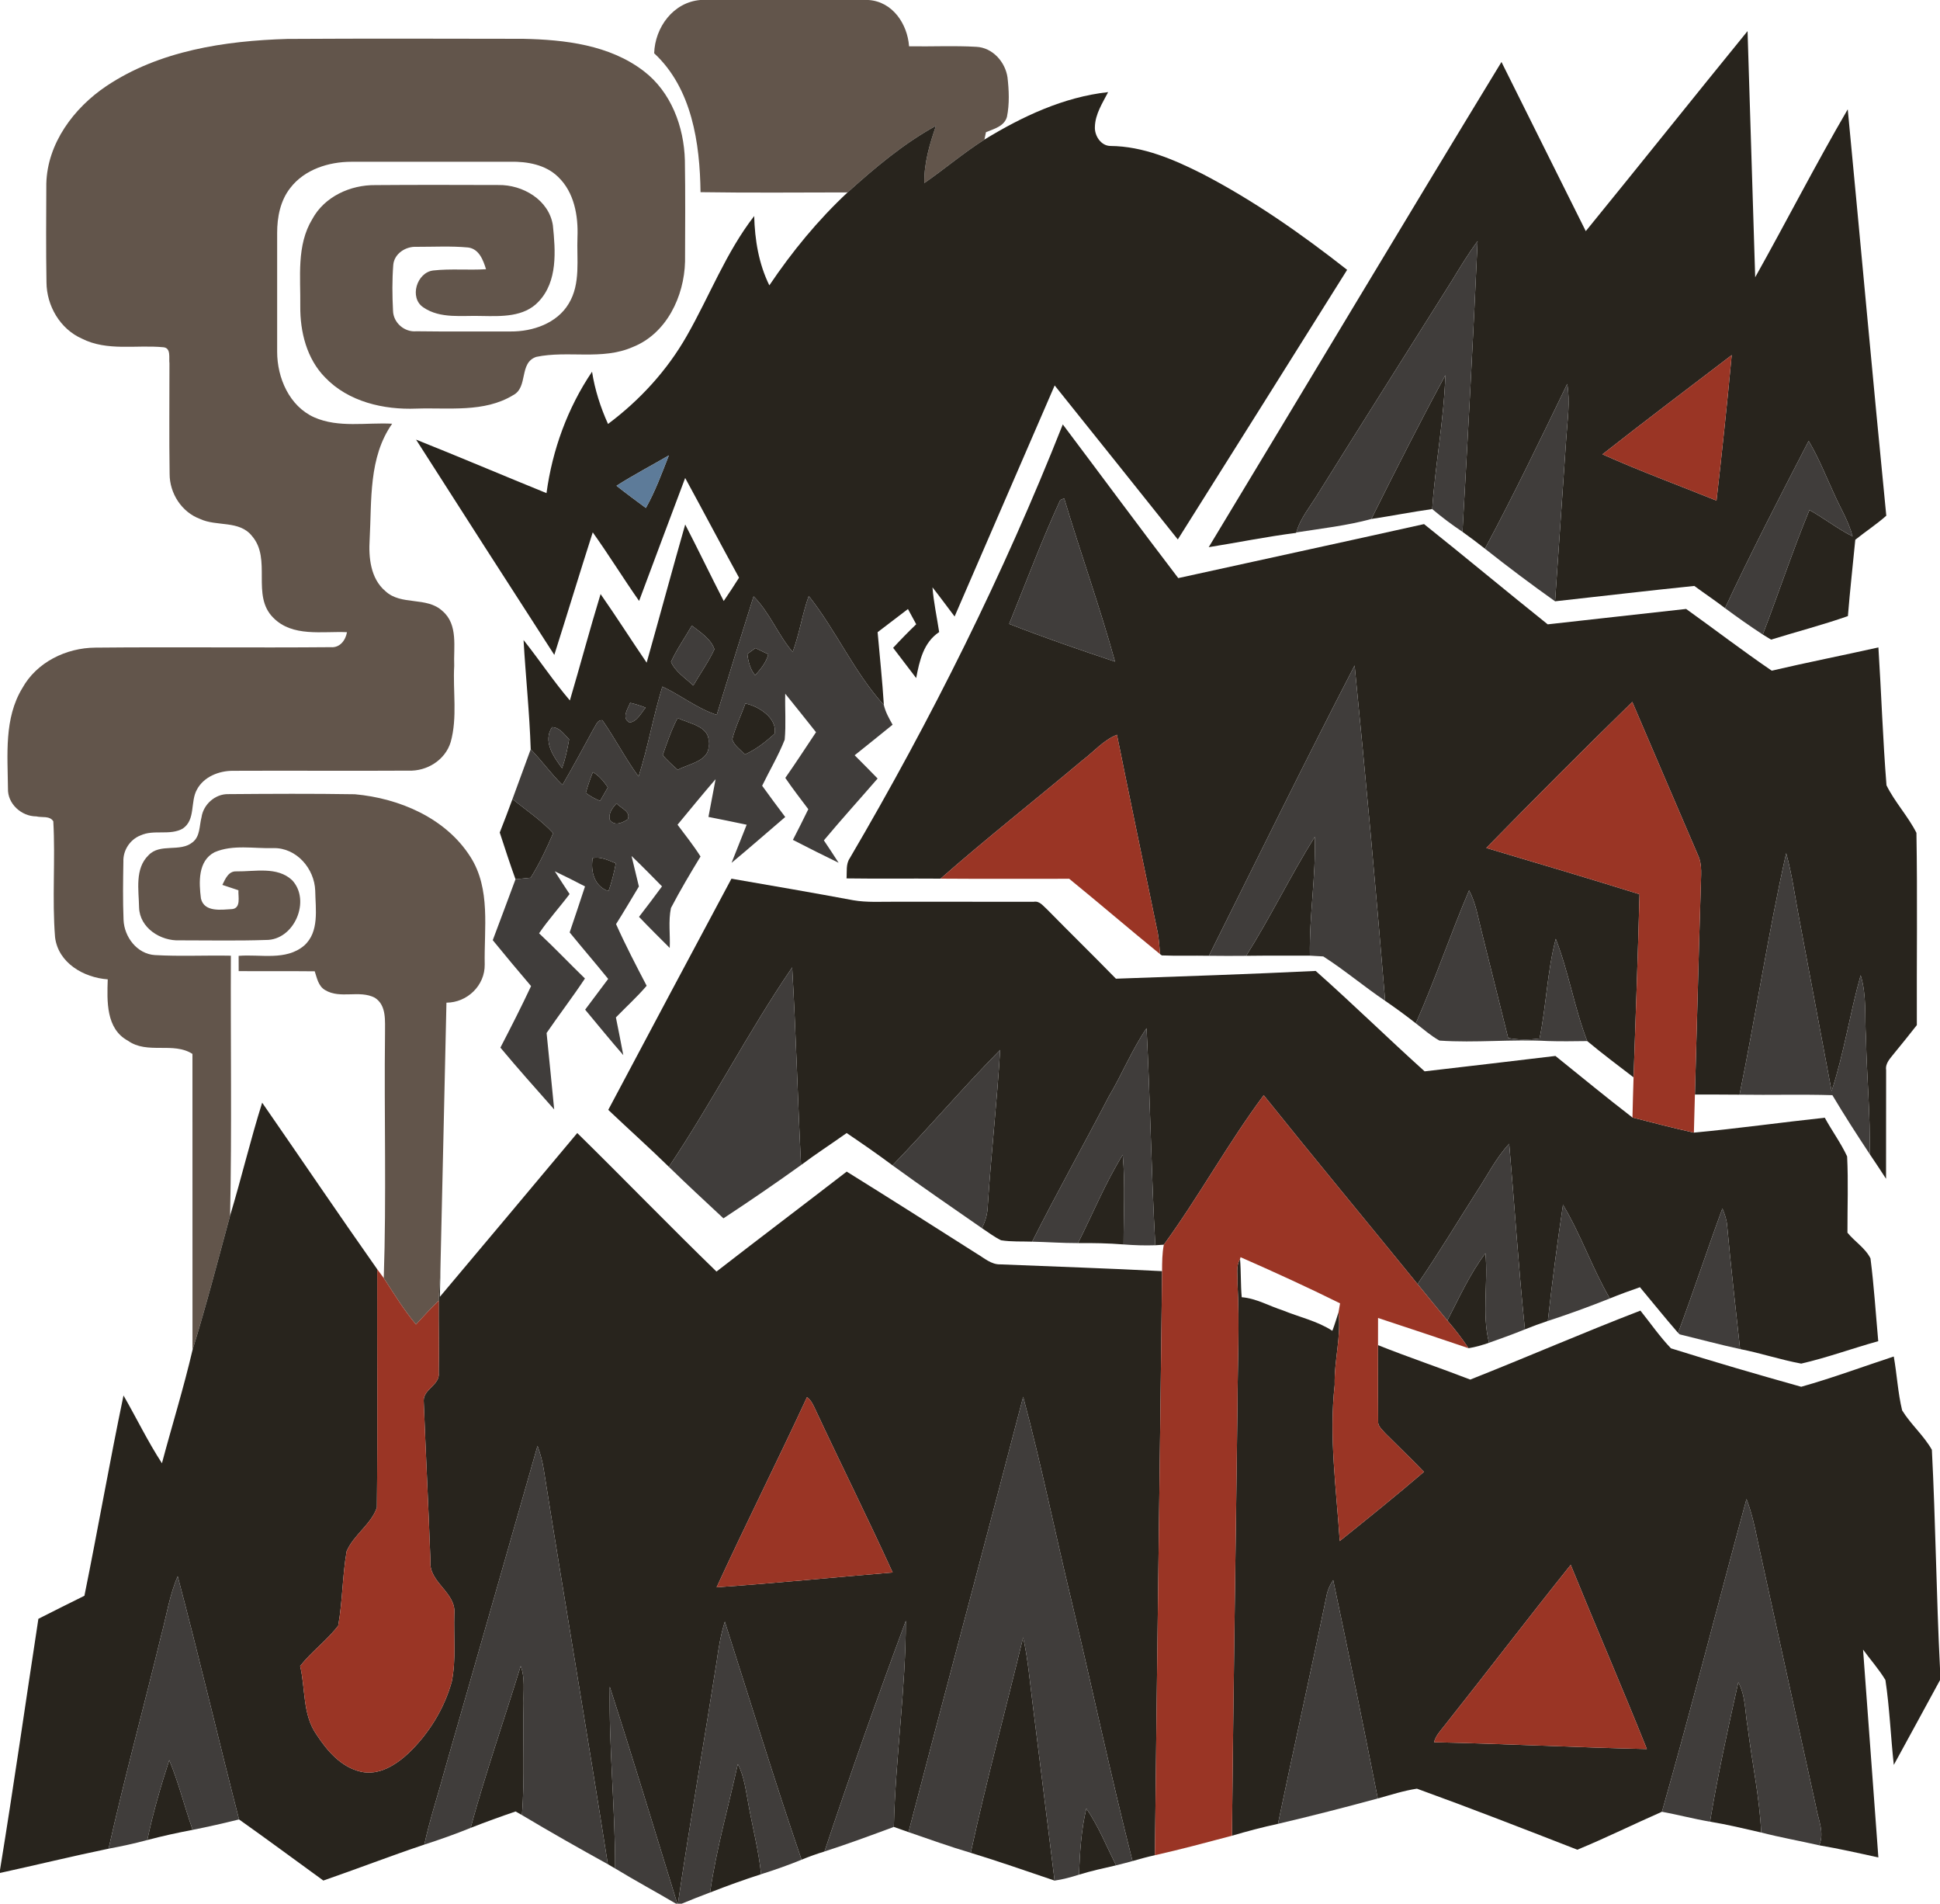 <?xml version="1.0" encoding="UTF-8" ?>
<!DOCTYPE svg PUBLIC "-//W3C//DTD SVG 1.1//EN" "http://www.w3.org/Graphics/SVG/1.1/DTD/svg11.dtd">
<svg width="475pt" height="466pt" viewBox="0 0 475 466" version="1.1" xmlns="http://www.w3.org/2000/svg">
<g id="#62554bff">
<path fill="#62554b" opacity="1.00" d=" M 171.47 0.00 L 212.65 0.00 C 218.54 0.39 222.18 5.84 222.58 11.33 C 228.07 11.43 233.57 11.14 239.06 11.46 C 243.03 11.66 246.11 15.13 246.68 18.92 C 247.05 22.11 247.19 25.42 246.55 28.59 C 245.90 30.93 243.37 31.54 241.41 32.36 C 241.31 32.81 241.12 33.72 241.03 34.17 C 235.91 37.43 231.29 41.36 226.32 44.81 C 226.22 39.97 227.61 35.31 229.17 30.79 C 221.22 35.16 214.23 41.05 207.52 47.10 C 195.52 47.11 183.52 47.23 171.52 47.04 C 171.37 35.05 169.42 21.62 160.17 13.04 C 160.37 6.69 164.84 0.56 171.47 0.00 Z" />
<path fill="#62554b" opacity="1.00" d=" M 70.35 9.53 C 89.58 9.41 108.82 9.47 128.05 9.50 C 138.27 9.71 149.23 10.98 157.60 17.39 C 164.31 22.50 167.48 31.02 167.69 39.26 C 167.82 47.52 167.76 55.78 167.73 64.04 C 167.52 72.55 163.20 81.69 154.90 84.96 C 147.42 88.25 139.02 85.73 131.30 87.36 C 126.99 88.82 129.41 94.80 125.62 96.74 C 118.54 101.05 109.84 99.75 101.94 100.02 C 93.95 100.34 85.31 98.36 79.61 92.40 C 75.10 87.83 73.47 81.23 73.52 74.98 C 73.62 67.83 72.56 60.06 76.46 53.64 C 79.45 48.11 85.80 45.24 91.91 45.31 C 101.94 45.23 111.98 45.26 122.01 45.29 C 127.96 45.18 134.40 48.90 135.37 55.15 C 136.01 61.43 136.58 68.89 131.86 73.84 C 128.31 77.64 122.77 77.43 118.00 77.35 C 113.21 77.17 107.84 78.12 103.65 75.24 C 100.13 72.90 102.04 66.70 106.06 66.21 C 110.35 65.73 114.69 66.17 119.00 65.90 C 118.31 63.66 117.30 60.93 114.62 60.58 C 110.43 60.19 106.20 60.43 101.99 60.42 C 99.36 60.27 96.52 62.07 96.29 64.85 C 96.00 68.57 96.04 72.32 96.23 76.04 C 96.29 79.01 99.03 81.37 101.97 81.09 C 109.66 81.20 117.34 81.11 125.03 81.14 C 130.41 81.18 136.35 79.17 139.24 74.34 C 142.23 69.44 141.17 63.47 141.39 58.03 C 141.60 52.81 140.60 47.08 136.67 43.32 C 133.59 40.29 129.10 39.52 124.94 39.59 C 111.97 39.60 99.00 39.60 86.03 39.60 C 80.51 39.60 74.58 41.46 71.10 45.98 C 68.63 49.09 67.85 53.17 67.86 57.06 C 67.85 66.73 67.85 76.40 67.86 86.07 C 67.85 92.47 70.83 99.42 76.94 102.16 C 82.94 104.80 89.69 103.38 96.02 103.72 C 90.21 111.98 91.03 122.46 90.51 132.03 C 90.23 136.49 90.72 141.62 94.36 144.70 C 98.24 148.33 104.46 145.93 108.36 149.59 C 112.23 152.91 111.02 158.49 111.21 162.99 C 110.86 169.19 112.04 175.59 110.35 181.64 C 109.02 186.04 104.55 188.82 100.04 188.64 C 85.70 188.73 71.36 188.61 57.02 188.68 C 53.61 188.67 49.89 190.14 48.22 193.27 C 46.54 196.26 47.94 200.63 44.77 202.81 C 41.62 204.62 37.66 202.97 34.39 204.50 C 31.82 205.51 30.10 208.16 30.21 210.92 C 30.13 215.66 30.06 220.42 30.25 225.16 C 30.41 229.33 33.54 233.51 37.92 233.79 C 44.11 234.14 50.33 233.82 56.53 233.94 C 56.43 255.14 56.79 276.36 56.34 297.56 C 53.35 308.55 50.50 319.60 47.13 330.49 C 47.12 306.32 47.12 282.15 47.12 257.98 C 42.41 254.95 36.06 258.15 31.32 254.75 C 25.90 251.83 26.21 245.00 26.38 239.73 C 20.52 239.31 14.26 235.74 13.48 229.42 C 12.73 219.99 13.58 210.48 13.05 201.04 C 12.16 199.62 10.27 200.19 8.89 199.84 C 5.26 199.84 1.82 196.76 1.95 193.02 C 1.87 184.77 0.97 175.82 5.47 168.44 C 8.98 162.09 16.21 158.58 23.32 158.53 C 42.54 158.34 61.78 158.59 81.00 158.42 C 83.22 158.61 84.61 156.73 84.96 154.75 C 78.91 154.47 71.61 156.02 66.88 151.18 C 61.45 145.73 66.62 136.89 61.70 131.21 C 58.59 127.28 53.04 128.96 48.96 127.02 C 44.46 125.35 41.52 120.74 41.53 116.00 C 41.39 106.98 41.50 97.97 41.49 88.95 C 41.30 87.65 41.96 85.18 40.00 85.00 C 33.37 84.36 26.26 86.04 20.05 82.89 C 14.71 80.53 11.41 74.84 11.38 69.09 C 11.24 61.04 11.31 52.99 11.34 44.95 C 11.59 35.08 18.07 26.44 26.01 21.09 C 38.99 12.40 55.03 9.99 70.35 9.53 Z" />
<path fill="#62554b" opacity="1.00" d=" M 49.34 200.06 C 49.79 196.91 52.69 194.31 55.91 194.39 C 66.23 194.31 76.56 194.25 86.88 194.42 C 97.77 195.40 109.16 200.24 115.19 209.76 C 120.20 217.61 118.50 227.30 118.68 236.10 C 118.75 241.24 114.40 245.42 109.31 245.44 C 108.86 266.23 108.37 287.03 107.90 307.83 C 107.85 311.35 107.61 314.86 107.42 318.38 C 105.50 320.25 103.66 322.22 101.85 324.21 C 98.89 320.66 96.47 316.71 93.96 312.84 C 94.64 292.93 94.03 272.97 94.27 253.03 C 94.23 250.02 94.73 246.11 91.77 244.23 C 88.01 242.26 83.30 244.60 79.61 242.36 C 77.94 241.40 77.61 239.41 77.06 237.76 C 70.85 237.69 64.65 237.76 58.44 237.72 C 58.43 236.47 58.43 235.22 58.43 233.98 C 63.76 233.53 70.00 235.26 74.47 231.46 C 78.24 228.10 77.25 222.52 77.18 218.02 C 76.99 212.61 72.60 207.50 66.96 207.60 C 62.18 207.76 57.05 206.66 52.54 208.61 C 48.42 210.73 48.70 216.04 49.20 219.95 C 50.02 223.38 54.25 222.67 56.88 222.53 C 59.06 222.24 58.28 219.44 58.38 217.92 C 57.07 217.49 55.75 217.05 54.44 216.61 C 55.16 215.17 55.93 213.19 57.89 213.30 C 62.40 213.37 67.86 212.04 71.51 215.44 C 76.21 220.42 72.05 230.19 65.09 230.09 C 58.07 230.33 51.04 230.17 44.02 230.18 C 39.33 230.40 34.19 227.15 34.05 222.11 C 33.98 217.87 32.96 212.68 36.34 209.37 C 39.21 206.31 44.05 208.71 47.16 206.17 C 49.03 204.72 48.79 202.13 49.34 200.06 Z" />
</g>
<g id="#28241dff">
<path fill="#28241d" opacity="1.00" d=" M 388.27 56.58 C 401.54 40.30 414.62 23.88 427.88 7.61 C 428.50 27.70 429.14 47.78 429.75 67.87 C 437.40 54.22 444.53 40.27 452.41 26.76 C 455.59 59.91 458.57 93.09 461.85 126.24 C 459.45 128.36 456.76 130.12 454.26 132.12 C 453.66 138.35 452.95 144.57 452.45 150.81 C 446.26 152.98 439.91 154.63 433.64 156.57 C 433.14 156.26 432.12 155.64 431.61 155.33 C 435.49 145.20 438.90 134.88 443.03 124.85 C 446.64 126.85 449.90 129.44 453.60 131.30 C 452.64 127.63 450.63 124.39 449.10 120.95 C 447.09 116.57 445.30 112.08 442.84 107.93 C 435.83 121.47 428.82 135.04 422.36 148.86 C 419.91 146.97 417.33 145.27 414.85 143.43 C 403.48 144.59 392.12 145.94 380.75 147.19 C 381.65 133.93 382.59 120.67 383.48 107.41 C 383.76 102.94 384.49 98.44 383.73 93.98 C 377.18 107.50 370.67 121.07 363.58 134.31 C 361.78 132.89 359.95 131.51 358.08 130.18 C 359.42 106.47 360.72 82.75 361.78 59.03 C 359.50 62.09 357.53 65.36 355.55 68.61 C 344.62 86.01 333.62 103.36 322.75 120.79 C 320.87 123.91 318.41 126.76 317.40 130.33 L 317.36 130.44 C 310.18 131.35 303.09 132.80 295.95 133.94 C 319.87 94.37 343.57 54.66 367.63 15.17 C 374.48 28.99 381.41 42.77 388.27 56.58 M 392.35 111.21 C 401.51 115.31 410.96 118.78 420.28 122.54 C 421.63 110.68 422.90 98.80 424.00 86.92 C 413.43 94.98 402.82 103.00 392.35 111.21 Z" />
<path fill="#28241d" opacity="1.00" d=" M 241.03 34.17 C 250.29 28.51 260.41 23.75 271.32 22.55 C 269.94 25.23 268.17 27.91 268.08 31.02 C 267.95 33.19 269.54 35.70 271.87 35.73 C 279.90 35.79 287.40 39.03 294.44 42.58 C 307.03 49.12 318.70 57.30 329.84 66.05 C 316.03 88.05 302.24 110.07 288.38 132.05 C 278.34 119.48 268.31 106.90 258.23 94.35 C 250.05 113.20 241.91 132.07 233.73 150.91 C 231.92 148.53 230.16 146.11 228.31 143.77 C 228.60 147.45 229.40 151.07 229.95 154.72 C 226.10 157.28 225.14 161.74 224.32 165.98 C 222.43 163.52 220.57 161.04 218.68 158.58 C 220.51 156.60 222.39 154.68 224.33 152.81 C 223.66 151.56 222.99 150.32 222.31 149.08 C 219.85 150.98 217.35 152.85 214.88 154.75 C 215.40 160.69 216.04 166.63 216.41 172.59 C 209.13 164.54 204.74 154.36 198.02 145.88 C 196.42 150.36 195.74 155.12 194.09 159.59 C 190.45 155.36 188.48 149.95 184.51 145.98 C 181.46 155.63 178.45 165.31 175.49 174.99 C 170.69 173.43 166.72 170.19 162.18 168.07 C 159.94 175.33 158.67 182.85 156.35 190.08 C 153.11 185.68 150.63 180.77 147.49 176.31 C 146.23 176.16 145.94 177.56 145.35 178.37 C 142.83 182.97 140.36 187.61 137.71 192.14 C 134.91 189.42 132.67 186.20 129.94 183.42 C 129.66 174.49 128.70 165.59 128.19 156.67 C 132.06 161.53 135.49 166.73 139.53 171.46 C 142.09 162.79 144.41 154.06 147.05 145.42 C 150.91 150.94 154.53 156.64 158.33 162.21 C 161.51 150.95 164.55 139.65 167.77 128.39 C 170.98 134.60 174.00 140.90 177.20 147.12 C 178.48 145.24 179.74 143.34 180.95 141.41 C 176.50 133.31 172.19 125.12 167.76 117.00 C 163.98 127.03 160.23 137.06 156.48 147.10 C 152.60 141.57 149.06 135.81 145.13 130.31 C 141.93 140.29 138.89 150.32 135.72 160.31 C 124.39 142.77 113.11 125.20 101.87 107.61 C 112.56 111.87 123.14 116.38 133.81 120.71 C 135.23 110.15 138.98 99.83 144.96 90.99 C 145.65 95.42 147.03 99.70 148.87 103.78 C 156.65 97.97 163.34 90.68 168.15 82.23 C 173.72 72.49 177.74 61.81 184.66 52.88 C 184.81 58.71 185.77 64.57 188.37 69.85 C 193.92 61.61 200.25 53.89 207.52 47.10 C 214.23 41.05 221.22 35.16 229.17 30.79 C 227.61 35.31 226.22 39.97 226.32 44.81 C 231.29 41.36 235.91 37.43 241.03 34.17 M 150.95 118.91 C 153.30 120.77 155.72 122.55 158.14 124.34 C 160.44 120.26 162.06 115.82 163.76 111.48 C 159.50 113.97 155.11 116.25 150.95 118.91 M 169.39 153.14 C 167.69 156.10 165.72 158.91 164.29 162.01 C 165.36 164.46 167.85 165.99 169.74 167.81 C 171.47 164.86 173.47 162.05 174.92 158.93 C 174.09 156.41 171.45 154.74 169.39 153.14 M 154.29 172.04 C 153.71 173.56 152.09 175.73 154.14 176.87 C 156.03 176.61 156.95 174.55 158.08 173.22 C 156.84 172.75 155.58 172.33 154.29 172.04 M 135.17 178.00 C 132.86 181.45 135.52 185.21 137.62 188.04 C 138.43 185.75 138.94 183.37 139.35 180.98 C 138.13 179.78 137.07 178.06 135.17 178.00 Z" />
<path fill="#28241d" opacity="1.00" d=" M 335.77 127.04 C 341.64 115.23 347.62 103.45 353.89 91.84 C 353.54 102.82 351.41 113.65 350.67 124.61 C 345.68 125.31 340.74 126.29 335.77 127.04 Z" />
<path fill="#28241d" opacity="1.00" d=" M 208.05 210.10 C 228.03 176.05 245.70 140.60 260.22 103.89 C 269.65 116.42 278.97 129.05 288.49 141.51 C 308.55 137.09 328.62 132.76 348.67 128.29 C 358.83 136.39 368.80 144.72 378.95 152.83 C 390.25 151.59 401.54 150.29 412.84 149.06 C 419.85 154.08 426.69 159.32 433.80 164.17 C 442.48 162.15 451.22 160.42 459.92 158.48 C 460.64 169.73 461.00 181.01 461.90 192.23 C 463.93 196.35 467.16 199.77 469.23 203.87 C 469.50 219.55 469.27 235.25 469.33 250.93 C 467.50 253.26 465.65 255.57 463.77 257.85 C 462.84 259.06 461.56 260.25 461.81 261.94 C 461.77 270.81 461.83 279.68 461.79 288.55 C 460.47 286.51 459.14 284.49 457.78 282.49 C 457.99 272.96 457.05 263.46 456.87 253.94 C 456.53 248.86 457.09 243.65 455.57 238.72 C 452.92 248.10 451.50 257.81 448.46 267.08 C 445.80 252.93 443.13 238.77 440.48 224.62 C 439.46 219.36 438.79 214.02 437.33 208.85 C 432.94 228.42 429.94 248.30 425.92 267.96 C 422.27 267.92 418.63 267.93 414.99 267.93 C 415.49 250.95 415.90 233.97 416.43 216.99 C 416.45 214.43 416.87 211.72 415.74 209.32 C 410.35 196.83 405.02 184.31 399.66 171.82 C 387.60 183.59 375.69 195.53 363.91 207.57 C 376.43 211.30 388.97 215.00 401.43 218.90 C 401.04 233.84 400.48 248.78 399.97 263.72 C 396.15 260.80 392.31 257.91 388.62 254.84 C 385.47 246.68 384.10 237.95 380.92 229.81 C 378.82 237.75 378.61 246.14 376.95 254.21 C 374.39 254.57 371.81 254.56 369.27 254.09 C 367.12 245.42 364.94 236.76 362.79 228.10 C 361.91 224.67 361.38 221.10 359.70 217.94 C 355.12 228.69 351.39 239.80 346.65 250.49 C 344.22 248.57 341.70 246.74 339.15 244.99 C 336.89 217.61 334.39 190.24 331.67 162.90 C 319.49 186.43 307.83 210.24 296.00 233.96 C 292.16 233.88 288.31 234.03 284.47 233.87 L 284.03 233.55 C 283.89 231.81 283.78 230.08 283.48 228.37 C 280.13 212.20 276.75 196.04 273.48 179.86 C 270.17 181.17 267.84 183.99 265.06 186.08 C 253.50 195.79 241.63 205.13 230.29 215.08 C 222.62 215.02 214.94 215.13 207.27 215.02 C 207.40 213.37 207.07 211.55 208.05 210.10 M 259.60 122.39 C 255.04 132.31 251.20 142.59 247.09 152.72 C 255.62 156.08 264.32 159.04 273.01 161.96 C 269.29 148.52 264.56 135.36 260.56 121.99 C 260.32 122.09 259.84 122.29 259.60 122.39 Z" />
<path fill="#28241d" opacity="1.00" d=" M 182.98 160.09 C 183.47 159.73 184.46 159.01 184.96 158.65 C 186.01 159.16 187.06 159.66 188.12 160.16 C 187.59 162.18 186.25 163.78 184.89 165.30 C 183.67 163.82 183.21 161.95 182.98 160.09 Z" />
<path fill="#28241d" opacity="1.00" d=" M 182.49 172.21 C 185.78 172.83 190.42 175.87 189.65 179.63 C 187.44 181.61 185.08 183.49 182.35 184.69 C 181.32 183.48 179.76 182.55 179.29 180.98 C 180.05 177.96 181.46 175.14 182.49 172.21 Z" />
<path fill="#28241d" opacity="1.00" d=" M 162.26 184.87 C 163.33 181.78 164.38 178.65 165.92 175.75 C 168.78 177.17 174.06 177.77 173.46 182.03 C 174.06 186.27 168.75 186.90 165.94 188.44 C 164.64 187.32 163.41 186.14 162.26 184.87 Z" />
<path fill="#28241d" opacity="1.00" d=" M 145.16 189.01 C 146.72 189.88 147.84 191.28 148.83 192.74 C 148.19 193.84 147.56 194.94 146.93 196.05 C 145.68 195.55 144.50 194.90 143.43 194.09 C 143.92 192.37 144.48 190.67 145.16 189.01 Z" />
<path fill="#28241d" opacity="1.00" d=" M 122.36 203.79 C 123.43 201.07 124.48 198.34 125.48 195.59 C 128.83 198.34 132.49 200.74 135.44 203.95 C 133.84 207.69 132.09 211.38 129.94 214.85 C 128.69 214.97 127.45 215.10 126.22 215.23 C 124.85 211.44 123.61 207.61 122.36 203.79 Z" />
<path fill="#28241d" opacity="1.00" d=" M 149.31 200.68 C 148.90 199.11 149.98 197.74 150.95 196.65 C 151.97 197.82 154.60 198.67 153.67 200.60 C 152.32 201.41 150.47 202.33 149.31 200.68 Z" />
<path fill="#28241d" opacity="1.00" d=" M 305.12 233.97 C 311.09 224.48 315.97 214.36 321.91 204.85 C 322.22 214.56 320.53 224.21 320.72 233.93 C 315.52 233.94 310.32 233.90 305.12 233.97 Z" />
<path fill="#28241d" opacity="1.00" d=" M 145.12 210.01 C 147.12 209.66 148.98 210.59 150.78 211.32 C 150.35 213.63 149.78 215.92 148.99 218.14 C 145.51 216.97 144.56 213.30 145.12 210.01 Z" />
<path fill="#28241d" opacity="1.00" d=" M 179.09 215.09 C 189.04 216.81 199.00 218.52 208.94 220.37 C 212.27 220.94 215.66 220.71 219.03 220.73 C 230.39 220.74 241.76 220.72 253.13 220.74 C 254.58 220.48 255.46 221.83 256.42 222.65 C 261.98 228.32 267.68 233.88 273.23 239.57 C 289.54 239.00 305.85 238.46 322.14 237.67 C 331.19 245.69 339.82 254.16 348.81 262.25 C 359.49 261.03 370.16 259.74 380.84 258.48 C 387.11 263.53 393.33 268.65 399.70 273.55 C 404.70 274.83 409.70 276.13 414.74 277.25 C 425.45 276.25 436.10 274.75 446.79 273.60 C 448.53 276.80 450.72 279.76 452.26 283.07 C 452.57 289.28 452.32 295.52 452.34 301.74 C 454.11 303.92 456.74 305.53 457.98 308.04 C 458.84 314.76 459.27 321.55 459.88 328.30 C 453.57 330.05 447.39 332.33 441.02 333.79 C 435.97 332.86 431.08 331.21 426.05 330.23 C 424.96 320.15 423.79 310.07 422.88 299.96 C 422.76 298.51 422.27 297.14 421.72 295.81 C 417.99 305.92 414.64 316.17 410.87 326.27 C 407.68 322.61 404.65 318.81 401.53 315.09 C 399.05 315.95 396.58 316.85 394.16 317.84 C 389.86 310.43 387.10 302.26 382.69 294.91 C 381.28 304.36 380.03 313.85 378.98 323.35 C 377.08 323.97 375.21 324.66 373.37 325.41 C 371.80 310.29 370.84 295.12 369.52 279.98 C 366.29 283.43 364.20 287.71 361.62 291.62 C 356.78 299.20 352.17 306.91 347.08 314.32 C 334.54 298.89 321.84 283.60 309.41 268.09 C 300.65 279.85 293.59 292.82 284.96 304.68 C 284.44 304.72 283.39 304.78 282.87 304.82 C 281.88 287.12 281.64 269.39 280.73 251.69 C 277.13 256.97 274.74 262.95 271.47 268.43 C 265.30 280.31 258.73 291.98 252.72 303.94 C 250.18 303.85 247.62 304.00 245.11 303.60 C 243.43 302.79 241.95 301.63 240.40 300.62 C 241.33 298.89 241.82 296.98 241.86 295.02 C 242.68 282.33 244.13 269.69 244.88 257.00 C 235.84 266.16 227.49 276.00 218.53 285.26 C 214.86 282.52 211.09 279.91 207.30 277.35 C 203.60 279.99 199.77 282.45 196.13 285.19 C 195.32 269.07 194.89 252.92 193.96 236.81 C 183.15 252.59 174.43 269.74 163.77 285.62 C 158.92 280.88 153.85 276.35 148.93 271.68 C 158.96 252.80 169.00 233.93 179.09 215.09 Z" />
<path fill="#28241d" opacity="1.00" d=" M 56.34 297.56 C 59.11 288.39 61.31 279.06 64.19 269.92 C 73.60 283.50 82.85 297.19 92.36 310.69 C 92.31 330.14 92.49 349.59 92.28 369.02 C 90.87 373.15 86.58 375.70 84.87 379.74 C 83.83 385.75 83.88 391.92 82.81 397.93 C 80.06 401.55 76.29 404.24 73.49 407.82 C 74.81 413.37 74.05 419.64 77.45 424.53 C 80.04 428.51 83.45 432.53 88.29 433.67 C 92.75 434.72 96.95 432.03 100.07 429.11 C 105.00 424.36 108.76 418.30 110.60 411.69 C 111.72 406.22 111.05 400.59 111.24 395.05 C 111.76 389.76 104.87 387.34 105.39 382.03 C 104.92 368.98 104.25 355.92 103.74 342.87 C 103.66 340.03 107.77 339.01 107.42 336.04 C 107.54 330.15 107.37 324.26 107.42 318.38 C 107.61 314.86 107.85 311.35 107.90 307.83 C 107.82 311.03 107.76 314.23 107.70 317.44 C 118.94 304.09 130.15 290.73 141.34 277.35 C 152.78 288.58 163.93 300.11 175.43 311.26 C 186.01 303.05 196.71 294.98 207.31 286.79 C 217.96 293.41 228.54 300.13 239.12 306.86 C 240.95 307.92 242.69 309.58 244.96 309.50 C 258.15 310.05 271.35 310.47 284.53 311.16 C 283.99 358.81 283.28 406.47 282.77 454.13 C 280.92 454.53 279.10 455.04 277.29 455.56 C 271.96 434.60 267.48 413.42 262.48 392.38 C 258.41 375.58 255.00 358.60 250.52 341.91 C 241.27 377.46 231.72 412.93 222.44 448.47 C 221.24 448.04 220.05 447.61 218.85 447.20 C 219.25 430.35 221.77 413.58 221.79 396.74 C 214.83 415.44 208.19 434.29 201.87 453.22 C 199.97 453.80 198.09 454.47 196.26 455.23 C 189.65 435.92 183.70 416.39 177.47 396.96 C 176.48 400.12 175.92 403.40 175.48 406.68 C 172.38 426.46 168.91 446.19 165.98 466.00 L 165.84 466.00 C 160.37 448.29 155.02 430.53 149.30 412.89 C 149.05 427.72 150.63 442.53 150.61 457.37 C 150.16 457.11 149.27 456.59 148.83 456.33 C 143.79 424.19 138.28 392.13 133.18 360.00 C 132.88 357.92 132.33 355.89 131.61 353.92 C 124.06 380.26 116.56 406.61 108.98 432.94 C 107.30 439.14 105.27 445.25 103.89 451.53 C 95.60 454.31 87.44 457.47 79.17 460.33 C 72.30 455.34 65.46 450.28 58.53 445.37 C 53.42 425.55 48.76 405.62 43.51 385.84 C 41.50 390.48 40.76 395.52 39.45 400.37 C 35.23 417.77 30.50 435.06 26.58 452.53 C 17.69 454.37 8.87 456.53 0.00 458.47 L 0.00 457.74 C 3.34 437.28 6.26 416.75 9.40 396.26 C 13.14 394.35 16.91 392.49 20.67 390.62 C 23.98 374.30 26.84 357.89 30.24 341.59 C 33.41 347.10 36.18 352.85 39.65 358.18 C 42.11 348.94 44.96 339.80 47.13 330.49 C 50.50 319.60 53.35 308.55 56.34 297.56 M 197.59 342.00 C 190.37 357.59 182.64 372.94 175.46 388.54 C 189.84 387.55 204.19 386.11 218.56 384.92 C 212.49 371.60 205.94 358.51 199.75 345.25 C 199.18 344.07 198.68 342.78 197.59 342.00 Z" />
<path fill="#28241d" opacity="1.00" d=" M 263.94 304.29 C 267.59 297.09 270.64 289.55 274.90 282.68 C 275.54 289.98 275.10 297.31 275.10 304.62 C 271.39 304.32 267.66 304.26 263.94 304.29 Z" />
<path fill="#28241d" opacity="1.00" d=" M 354.38 323.23 C 357.29 317.65 359.88 311.83 363.70 306.78 C 364.40 314.07 362.78 321.54 364.58 328.69 C 362.94 329.25 361.28 329.75 359.57 330.02 C 357.99 327.64 356.23 325.39 354.38 323.23 Z" />
<path fill="#28241d" opacity="1.00" d=" M 302.99 314.16 C 303.09 312.18 302.53 309.99 303.62 308.21 C 303.88 311.31 303.75 314.43 304.03 317.54 C 307.60 317.82 310.76 319.70 314.12 320.77 C 318.16 322.42 322.53 323.36 326.22 325.76 C 326.79 324.28 327.22 322.76 327.73 321.26 C 328.42 327.17 326.64 333.05 326.79 338.99 C 325.37 351.74 327.20 364.50 328.03 377.22 C 334.96 371.66 341.89 366.08 348.64 360.29 C 345.55 357.06 342.31 353.98 339.16 350.82 C 338.45 349.95 337.33 349.15 337.43 347.91 C 337.35 339.48 337.41 331.05 337.41 322.62 C 337.40 324.84 337.40 327.05 337.40 329.27 C 344.87 332.25 352.49 334.80 359.99 337.70 C 373.92 332.19 387.66 326.20 401.65 320.82 C 404.12 323.91 406.38 327.18 409.12 330.05 C 419.68 333.37 430.35 336.47 441.02 339.46 C 448.66 337.31 456.14 334.53 463.68 332.05 C 464.46 336.43 464.68 340.91 465.73 345.24 C 467.85 348.68 471.02 351.37 473.01 354.89 C 473.93 372.70 474.10 390.56 475.00 408.37 L 475.00 411.27 C 471.25 418.20 467.46 425.10 463.69 432.02 C 462.93 425.11 462.67 418.13 461.64 411.25 C 460.05 408.60 457.97 406.29 456.16 403.79 C 457.39 420.75 458.69 437.71 459.91 454.68 C 455.09 453.61 450.27 452.53 445.41 451.70 C 446.80 448.63 445.16 445.37 444.65 442.29 C 439.85 420.49 435.05 398.68 430.29 376.87 C 429.62 373.50 428.85 370.15 427.62 366.94 C 420.67 392.44 414.15 418.07 406.92 443.49 C 399.99 446.53 393.20 449.90 386.20 452.78 C 373.16 447.70 360.09 442.61 346.93 437.84 C 343.67 438.33 340.52 439.36 337.35 440.24 C 333.81 422.41 330.21 404.58 326.43 386.80 C 325.58 388.03 324.99 389.41 324.74 390.89 C 320.91 409.44 316.76 427.92 312.90 446.45 C 309.11 447.27 305.36 448.26 301.64 449.36 C 301.97 414.22 302.56 379.08 302.99 343.94 C 303.02 334.02 303.54 324.08 302.99 314.16 M 353.60 422.50 C 352.63 423.72 351.51 424.91 351.12 426.47 C 368.49 426.85 385.86 427.75 403.23 428.14 C 397.18 413.05 390.72 398.11 384.58 383.05 C 374.12 396.10 363.99 409.40 353.60 422.50 Z" />
<path fill="#28241d" opacity="1.00" d=" M 250.51 400.83 C 251.70 406.15 252.14 411.60 252.83 417.00 C 254.61 431.45 256.44 445.89 258.21 460.34 C 251.38 458.04 244.58 455.64 237.68 453.54 C 241.53 435.87 246.26 418.40 250.51 400.83 Z" />
<path fill="#28241d" opacity="1.00" d=" M 127.49 407.82 C 128.61 410.74 128.10 413.95 128.20 417.01 C 127.96 426.10 128.54 435.22 127.79 444.30 C 127.40 444.08 126.63 443.64 126.24 443.42 C 122.54 444.68 118.86 446.01 115.23 447.44 C 118.87 434.10 123.42 421.03 127.49 407.82 Z" />
<path fill="#28241d" opacity="1.00" d=" M 425.62 411.79 C 427.46 415.20 427.24 419.21 427.93 422.93 C 428.98 431.48 430.82 439.95 431.22 448.57 C 427.05 447.61 422.90 446.61 418.69 445.92 C 420.60 434.47 423.09 423.11 425.62 411.79 Z" />
<path fill="#28241d" opacity="1.00" d=" M 41.44 430.86 C 43.75 436.40 45.17 442.26 47.17 447.92 C 43.44 448.63 39.73 449.44 36.07 450.41 C 37.46 443.80 39.35 437.28 41.44 430.86 Z" />
<path fill="#28241d" opacity="1.00" d=" M 180.65 431.82 C 182.29 434.95 182.62 438.52 183.30 441.94 C 184.31 447.55 185.77 453.09 186.35 458.78 C 182.14 460.13 177.98 461.64 173.86 463.25 C 175.38 452.64 178.36 442.28 180.65 431.82 Z" />
<path fill="#28241d" opacity="1.00" d=" M 265.99 442.69 C 268.95 447.03 270.92 451.93 273.26 456.61 C 270.22 457.30 267.17 457.97 264.18 458.89 C 264.41 453.46 264.71 447.99 265.99 442.69 Z" />
</g>
<g id="#403d3bff">
<path fill="#403d3b" opacity="1.00" d=" M 355.55 68.61 C 357.53 65.36 359.50 62.09 361.78 59.03 C 360.72 82.75 359.42 106.47 358.08 130.18 C 355.51 128.46 353.03 126.61 350.67 124.61 C 351.41 113.65 353.54 102.82 353.89 91.84 C 347.62 103.45 341.64 115.23 335.77 127.04 C 329.88 128.66 323.51 129.37 317.40 130.33 C 318.41 126.76 320.87 123.91 322.75 120.79 C 333.62 103.36 344.62 86.01 355.55 68.61 Z" />
<path fill="#403d3b" opacity="1.00" d=" M 383.73 93.98 C 384.49 98.44 383.76 102.94 383.48 107.41 C 382.59 120.67 381.65 133.93 380.75 147.19 C 374.92 143.05 369.18 138.75 363.58 134.31 C 370.67 121.07 377.18 107.50 383.73 93.98 Z" />
<path fill="#403d3b" opacity="1.00" d=" M 422.36 148.86 C 428.82 135.04 435.83 121.47 442.84 107.93 C 445.30 112.08 447.09 116.57 449.10 120.95 C 450.63 124.39 452.64 127.63 453.60 131.30 C 449.90 129.44 446.64 126.85 443.03 124.85 C 438.90 134.88 435.49 145.20 431.61 155.33 C 428.46 153.27 425.38 151.10 422.36 148.86 Z" />
<path fill="#403d3b" opacity="1.00" d=" M 259.60 122.39 C 259.84 122.29 260.32 122.09 260.56 121.99 C 264.56 135.36 269.29 148.52 273.01 161.96 C 264.32 159.04 255.62 156.08 247.09 152.72 C 251.20 142.59 255.04 132.31 259.60 122.39 Z" />
<path fill="#403d3b" opacity="1.00" d=" M 184.51 145.98 C 188.48 149.95 190.45 155.36 194.09 159.59 C 195.74 155.12 196.42 150.36 198.02 145.88 C 204.74 154.36 209.13 164.54 216.41 172.59 C 216.81 174.32 217.69 175.87 218.55 177.40 C 215.47 179.91 212.36 182.39 209.26 184.88 C 211.15 186.76 213.02 188.66 214.88 190.57 C 210.50 195.63 206.01 200.58 201.72 205.71 C 202.95 207.52 204.14 209.35 205.33 211.19 C 201.58 209.38 197.85 207.50 194.14 205.59 C 195.43 203.10 196.68 200.60 197.91 198.08 C 196.01 195.55 194.06 193.04 192.28 190.42 C 194.86 186.74 197.30 182.97 199.80 179.23 C 197.30 176.08 194.79 172.94 192.26 169.81 C 192.17 173.56 192.47 177.32 192.13 181.06 C 190.60 184.96 188.43 188.58 186.61 192.34 C 188.45 194.92 190.36 197.45 192.26 199.99 C 187.87 203.73 183.56 207.53 179.12 211.21 C 180.34 208.09 181.59 204.99 182.82 201.88 C 179.70 201.23 176.58 200.58 173.46 199.97 C 174.04 196.89 174.64 193.81 175.21 190.73 C 172.04 194.40 168.98 198.15 165.89 201.88 C 167.80 204.45 169.81 206.95 171.52 209.66 C 169.00 213.80 166.52 217.97 164.28 222.26 C 163.61 225.45 164.13 228.79 163.98 232.04 C 161.46 229.52 158.92 227.01 156.46 224.43 C 158.37 221.97 160.24 219.48 162.09 216.97 C 159.63 214.46 157.16 211.96 154.63 209.53 C 155.22 212.02 155.83 214.51 156.43 217.00 C 154.58 220.07 152.76 223.17 150.84 226.21 C 153.13 231.33 155.73 236.32 158.33 241.30 C 155.99 244.04 153.31 246.46 150.80 249.05 C 151.42 252.12 152.03 255.20 152.61 258.28 C 149.43 254.63 146.37 250.87 143.27 247.15 C 145.15 244.63 147.03 242.13 148.91 239.62 C 145.81 235.79 142.59 232.06 139.48 228.24 C 140.75 224.49 142.01 220.74 143.24 216.98 C 140.79 215.71 138.33 214.47 135.84 213.28 C 137.03 215.15 138.24 217.01 139.46 218.85 C 137.02 222.09 134.28 225.10 131.99 228.46 C 135.83 232.04 139.44 235.86 143.22 239.52 C 140.22 244.06 136.90 248.37 133.83 252.86 C 134.44 259.10 135.10 265.33 135.69 271.57 C 131.26 266.56 126.80 261.58 122.52 256.44 C 125.10 251.46 127.65 246.46 130.03 241.38 C 126.86 237.68 123.74 233.92 120.65 230.14 C 122.50 225.17 124.39 220.21 126.22 215.23 C 127.45 215.10 128.69 214.97 129.94 214.85 C 132.09 211.38 133.84 207.69 135.44 203.95 C 132.49 200.74 128.83 198.34 125.48 195.59 C 126.95 191.53 128.45 187.48 129.94 183.42 C 132.67 186.20 134.91 189.42 137.71 192.14 C 140.36 187.61 142.83 182.97 145.35 178.37 C 145.94 177.56 146.23 176.16 147.49 176.31 C 150.63 180.77 153.11 185.68 156.35 190.08 C 158.67 182.85 159.94 175.33 162.18 168.07 C 166.72 170.19 170.69 173.43 175.49 174.99 C 178.45 165.31 181.46 155.63 184.51 145.98 M 182.98 160.09 C 183.21 161.95 183.67 163.82 184.89 165.30 C 186.25 163.78 187.59 162.18 188.12 160.16 C 187.06 159.66 186.01 159.16 184.96 158.65 C 184.46 159.01 183.47 159.73 182.98 160.09 M 182.49 172.21 C 181.46 175.14 180.05 177.96 179.29 180.98 C 179.76 182.55 181.32 183.48 182.35 184.69 C 185.08 183.49 187.44 181.61 189.65 179.63 C 190.42 175.87 185.78 172.83 182.49 172.21 M 162.26 184.87 C 163.41 186.14 164.64 187.32 165.94 188.44 C 168.75 186.90 174.06 186.27 173.46 182.03 C 174.06 177.77 168.78 177.17 165.92 175.75 C 164.38 178.65 163.33 181.78 162.26 184.87 M 145.16 189.01 C 144.48 190.67 143.92 192.37 143.43 194.09 C 144.50 194.90 145.68 195.55 146.93 196.05 C 147.56 194.94 148.19 193.84 148.83 192.74 C 147.84 191.28 146.72 189.88 145.16 189.01 M 149.31 200.68 C 150.47 202.33 152.32 201.41 153.67 200.60 C 154.60 198.67 151.97 197.82 150.95 196.65 C 149.98 197.74 148.90 199.11 149.31 200.68 M 145.12 210.01 C 144.56 213.30 145.51 216.97 148.99 218.14 C 149.78 215.92 150.35 213.63 150.78 211.32 C 148.98 210.59 147.12 209.66 145.12 210.01 Z" />
<path fill="#403d3b" opacity="1.00" d=" M 169.39 153.14 C 171.45 154.74 174.09 156.41 174.92 158.93 C 173.47 162.05 171.47 164.86 169.74 167.81 C 167.85 165.99 165.36 164.46 164.29 162.01 C 165.72 158.91 167.69 156.10 169.39 153.14 Z" />
<path fill="#403d3b" opacity="1.00" d=" M 296.00 233.96 C 307.83 210.24 319.49 186.43 331.67 162.90 C 334.39 190.24 336.89 217.61 339.15 244.99 C 333.99 241.51 329.22 237.47 324.00 234.12 C 323.18 234.07 321.54 233.98 320.72 233.93 C 320.53 224.21 322.22 214.56 321.91 204.85 C 315.97 214.36 311.09 224.48 305.12 233.97 C 302.08 234.00 299.04 234.00 296.00 233.96 Z" />
<path fill="#403d3b" opacity="1.00" d=" M 154.29 172.04 C 155.58 172.33 156.84 172.75 158.08 173.22 C 156.95 174.55 156.03 176.61 154.14 176.87 C 152.09 175.73 153.71 173.56 154.29 172.04 Z" />
<path fill="#403d3b" opacity="1.00" d=" M 135.17 178.00 C 137.07 178.06 138.13 179.78 139.35 180.98 C 138.94 183.37 138.43 185.75 137.62 188.04 C 135.52 185.21 132.86 181.45 135.17 178.00 Z" />
<path fill="#403d3b" opacity="1.00" d=" M 437.33 208.85 C 438.79 214.02 439.46 219.36 440.48 224.62 C 443.13 238.77 445.80 252.93 448.46 267.08 C 451.50 257.81 452.92 248.10 455.57 238.72 C 457.09 243.65 456.53 248.86 456.87 253.94 C 457.05 263.46 457.99 272.96 457.78 282.49 C 454.64 277.75 451.56 272.97 448.65 268.08 C 441.08 267.85 433.49 268.08 425.92 267.96 C 429.94 248.30 432.94 228.42 437.33 208.85 Z" />
<path fill="#403d3b" opacity="1.00" d=" M 359.70 217.94 C 361.38 221.10 361.91 224.67 362.79 228.10 C 364.94 236.76 367.12 245.42 369.27 254.09 C 371.81 254.56 374.39 254.57 376.95 254.21 C 378.61 246.14 378.82 237.75 380.92 229.81 C 384.10 237.95 385.47 246.68 388.62 254.84 C 385.41 254.87 382.20 254.94 379.00 254.83 C 370.16 254.34 361.28 255.33 352.45 254.72 C 350.35 253.56 348.55 251.95 346.65 250.49 C 351.39 239.80 355.12 228.69 359.70 217.94 Z" />
<path fill="#403d3b" opacity="1.00" d=" M 163.77 285.62 C 174.43 269.74 183.15 252.59 193.96 236.81 C 194.89 252.92 195.32 269.07 196.13 285.19 C 189.89 289.67 183.55 294.01 177.13 298.23 C 172.65 294.05 168.15 289.90 163.77 285.62 Z" />
<path fill="#403d3b" opacity="1.00" d=" M 271.47 268.43 C 274.74 262.95 277.13 256.97 280.73 251.69 C 281.64 269.39 281.88 287.12 282.87 304.82 C 280.28 304.91 277.68 304.82 275.10 304.62 C 275.10 297.31 275.54 289.98 274.90 282.68 C 270.64 289.55 267.59 297.09 263.94 304.29 C 260.19 304.30 256.46 304.03 252.72 303.94 C 258.73 291.98 265.30 280.31 271.47 268.43 Z" />
<path fill="#403d3b" opacity="1.00" d=" M 218.53 285.26 C 227.49 276.00 235.84 266.16 244.88 257.00 C 244.13 269.69 242.68 282.33 241.86 295.02 C 241.82 296.98 241.33 298.89 240.40 300.62 C 233.08 295.54 225.73 290.50 218.53 285.26 Z" />
<path fill="#403d3b" opacity="1.00" d=" M 361.62 291.62 C 364.20 287.71 366.29 283.43 369.52 279.98 C 370.84 295.12 371.80 310.29 373.37 325.41 C 370.47 326.59 367.53 327.65 364.58 328.69 C 362.78 321.54 364.40 314.07 363.70 306.78 C 359.88 311.83 357.29 317.65 354.38 323.23 C 351.93 320.27 349.50 317.30 347.08 314.32 C 352.17 306.91 356.78 299.20 361.62 291.62 Z" />
<path fill="#403d3b" opacity="1.00" d=" M 378.98 323.35 C 380.03 313.85 381.28 304.36 382.69 294.91 C 387.10 302.26 389.86 310.43 394.16 317.84 C 389.16 319.84 384.09 321.68 378.98 323.35 Z" />
<path fill="#403d3b" opacity="1.00" d=" M 421.72 295.81 C 422.27 297.14 422.76 298.51 422.88 299.96 C 423.79 310.07 424.96 320.15 426.05 330.23 C 421.10 329.16 416.21 327.83 411.29 326.64 L 410.87 326.27 C 414.64 316.17 417.99 305.92 421.72 295.81 Z" />
<path fill="#403d3b" opacity="1.00" d=" M 250.52 341.91 C 255.00 358.60 258.41 375.58 262.48 392.38 C 267.48 413.42 271.96 434.60 277.29 455.56 C 275.95 455.93 274.61 456.28 273.26 456.61 C 270.92 451.93 268.95 447.03 265.99 442.69 C 264.71 447.99 264.41 453.46 264.18 458.89 C 262.23 459.51 260.24 460.06 258.21 460.34 C 256.44 445.89 254.61 431.45 252.83 417.00 C 252.14 411.60 251.70 406.15 250.51 400.83 C 246.26 418.40 241.53 435.87 237.68 453.54 C 232.54 452.03 227.50 450.21 222.44 448.47 C 231.72 412.93 241.27 377.46 250.52 341.91 Z" />
<path fill="#403d3b" opacity="1.00" d=" M 131.61 353.92 C 132.33 355.89 132.88 357.92 133.18 360.00 C 138.28 392.13 143.79 424.19 148.83 456.33 C 141.76 452.43 134.73 448.44 127.79 444.30 C 128.54 435.22 127.96 426.10 128.20 417.01 C 128.10 413.95 128.61 410.74 127.49 407.82 C 123.42 421.03 118.87 434.10 115.23 447.44 C 111.50 448.95 107.72 450.30 103.89 451.53 C 105.27 445.25 107.30 439.14 108.98 432.94 C 116.56 406.61 124.06 380.26 131.61 353.92 Z" />
<path fill="#403d3b" opacity="1.00" d=" M 427.62 366.94 C 428.85 370.15 429.62 373.50 430.29 376.87 C 435.05 398.68 439.85 420.49 444.65 442.29 C 445.16 445.37 446.80 448.63 445.41 451.70 C 440.68 450.62 435.91 449.78 431.22 448.57 C 430.82 439.95 428.98 431.48 427.93 422.93 C 427.24 419.21 427.46 415.20 425.62 411.79 C 423.09 423.11 420.60 434.47 418.69 445.92 C 414.74 445.25 410.86 444.22 406.92 443.49 C 414.15 418.07 420.67 392.44 427.62 366.94 Z" />
<path fill="#403d3b" opacity="1.00" d=" M 39.45 400.37 C 40.76 395.52 41.50 390.48 43.51 385.84 C 48.76 405.62 53.42 425.55 58.53 445.37 C 54.76 446.30 50.98 447.17 47.17 447.92 C 45.17 442.26 43.75 436.40 41.44 430.86 C 39.35 437.28 37.46 443.80 36.07 450.41 C 32.94 451.26 29.77 451.94 26.58 452.53 C 30.50 435.06 35.23 417.77 39.45 400.37 Z" />
<path fill="#403d3b" opacity="1.00" d=" M 324.74 390.89 C 324.99 389.41 325.58 388.03 326.43 386.80 C 330.21 404.58 333.81 422.41 337.35 440.24 C 329.23 442.44 321.08 444.53 312.90 446.45 C 316.76 427.92 320.91 409.44 324.74 390.89 Z" />
<path fill="#403d3b" opacity="1.00" d=" M 175.48 406.68 C 175.92 403.40 176.48 400.12 177.47 396.96 C 183.70 416.39 189.65 435.92 196.26 455.23 C 193.01 456.56 189.70 457.72 186.35 458.78 C 185.77 453.09 184.31 447.55 183.30 441.94 C 182.62 438.52 182.29 434.95 180.65 431.82 C 178.36 442.28 175.38 452.64 173.86 463.25 C 171.52 464.13 169.20 465.05 166.89 466.00 L 165.98 466.00 C 168.91 446.19 172.38 426.46 175.48 406.68 Z" />
<path fill="#403d3b" opacity="1.00" d=" M 201.87 453.22 C 208.19 434.29 214.83 415.44 221.79 396.74 C 221.77 413.58 219.25 430.35 218.85 447.20 C 213.22 449.29 207.58 451.37 201.87 453.22 Z" />
<path fill="#403d3b" opacity="1.00" d=" M 149.30 412.89 C 155.02 430.53 160.37 448.29 165.84 466.00 L 165.53 466.00 C 160.58 463.08 155.52 460.36 150.61 457.37 C 150.63 442.53 149.05 427.72 149.30 412.89 Z" />
</g>
<g id="#9a3525ff">
<path fill="#9a3525" opacity="1.00" d=" M 392.35 111.21 C 402.82 103.00 413.43 94.98 424.00 86.92 C 422.90 98.80 421.63 110.68 420.28 122.54 C 410.96 118.78 401.51 115.31 392.35 111.21 Z" />
<path fill="#9a3525" opacity="1.00" d=" M 363.91 207.57 C 375.69 195.53 387.60 183.59 399.66 171.82 C 405.02 184.31 410.35 196.83 415.74 209.32 C 416.87 211.72 416.45 214.43 416.43 216.99 C 415.90 233.97 415.49 250.95 414.99 267.93 C 414.91 271.04 414.82 274.14 414.74 277.25 C 409.70 276.13 404.70 274.83 399.70 273.55 C 399.77 270.27 399.87 266.99 399.97 263.72 C 400.48 248.78 401.04 233.84 401.43 218.90 C 388.97 215.00 376.43 211.30 363.91 207.57 Z" />
<path fill="#9a3525" opacity="1.00" d=" M 265.06 186.08 C 267.84 183.99 270.17 181.17 273.48 179.86 C 276.75 196.04 280.13 212.20 283.48 228.37 C 283.78 230.08 283.89 231.81 284.03 233.55 C 276.56 227.48 269.26 221.19 261.79 215.11 C 251.29 215.10 240.79 215.16 230.29 215.08 C 241.63 205.13 253.50 195.79 265.06 186.08 Z" />
<path fill="#9a3525" opacity="1.00" d=" M 284.96 304.68 C 293.59 292.82 300.65 279.85 309.41 268.09 C 321.84 283.60 334.54 298.89 347.08 314.32 C 349.50 317.30 351.93 320.27 354.38 323.23 C 356.23 325.39 357.99 327.64 359.57 330.02 C 352.19 327.54 344.81 325.04 337.41 322.62 C 337.41 331.05 337.35 339.48 337.43 347.91 C 337.33 349.15 338.45 349.95 339.16 350.82 C 342.31 353.98 345.55 357.06 348.64 360.29 C 341.89 366.08 334.96 371.66 328.03 377.22 C 327.20 364.50 325.37 351.74 326.79 338.99 C 326.64 333.05 328.42 327.17 327.73 321.26 C 327.82 320.71 328.02 319.59 328.11 319.04 C 320.09 315.06 311.93 311.34 303.74 307.74 L 303.62 308.21 C 302.53 309.99 303.09 312.18 302.99 314.16 C 303.54 324.08 303.02 334.02 302.99 343.94 C 302.56 379.08 301.97 414.22 301.64 449.36 C 295.37 451.02 289.10 452.71 282.77 454.13 C 283.28 406.47 283.99 358.81 284.53 311.16 C 284.54 308.99 284.54 306.81 284.96 304.68 Z" />
<path fill="#9a3525" opacity="1.00" d=" M 92.36 310.69 C 92.76 311.23 93.56 312.31 93.96 312.84 C 96.47 316.71 98.89 320.66 101.85 324.21 C 103.66 322.22 105.50 320.25 107.42 318.38 C 107.37 324.26 107.54 330.15 107.42 336.04 C 107.77 339.01 103.66 340.03 103.74 342.87 C 104.25 355.92 104.92 368.98 105.39 382.03 C 104.87 387.34 111.76 389.76 111.24 395.05 C 111.05 400.59 111.72 406.22 110.60 411.69 C 108.76 418.30 105.00 424.36 100.07 429.11 C 96.95 432.03 92.75 434.72 88.29 433.67 C 83.45 432.53 80.04 428.51 77.45 424.53 C 74.05 419.64 74.81 413.37 73.49 407.82 C 76.29 404.24 80.06 401.55 82.81 397.93 C 83.88 391.92 83.83 385.75 84.87 379.74 C 86.58 375.70 90.87 373.15 92.28 369.02 C 92.49 349.59 92.31 330.14 92.36 310.69 Z" />
<path fill="#9a3525" opacity="1.00" d=" M 197.59 342.00 C 198.68 342.78 199.18 344.07 199.75 345.25 C 205.94 358.51 212.49 371.60 218.56 384.92 C 204.19 386.11 189.84 387.55 175.46 388.54 C 182.64 372.94 190.37 357.59 197.59 342.00 Z" />
<path fill="#9a3525" opacity="1.00" d=" M 353.60 422.50 C 363.99 409.40 374.12 396.10 384.58 383.05 C 390.72 398.11 397.18 413.05 403.23 428.14 C 385.86 427.75 368.49 426.85 351.12 426.47 C 351.51 424.91 352.63 423.72 353.60 422.50 Z" />
</g>
<g id="#5d7b99ff">
<path fill="#5d7b99" opacity="1.00" d=" M 150.95 118.91 C 155.11 116.25 159.50 113.97 163.76 111.48 C 162.06 115.82 160.44 120.26 158.14 124.34 C 155.72 122.55 153.30 120.77 150.95 118.91 Z" />
</g>
</svg>
